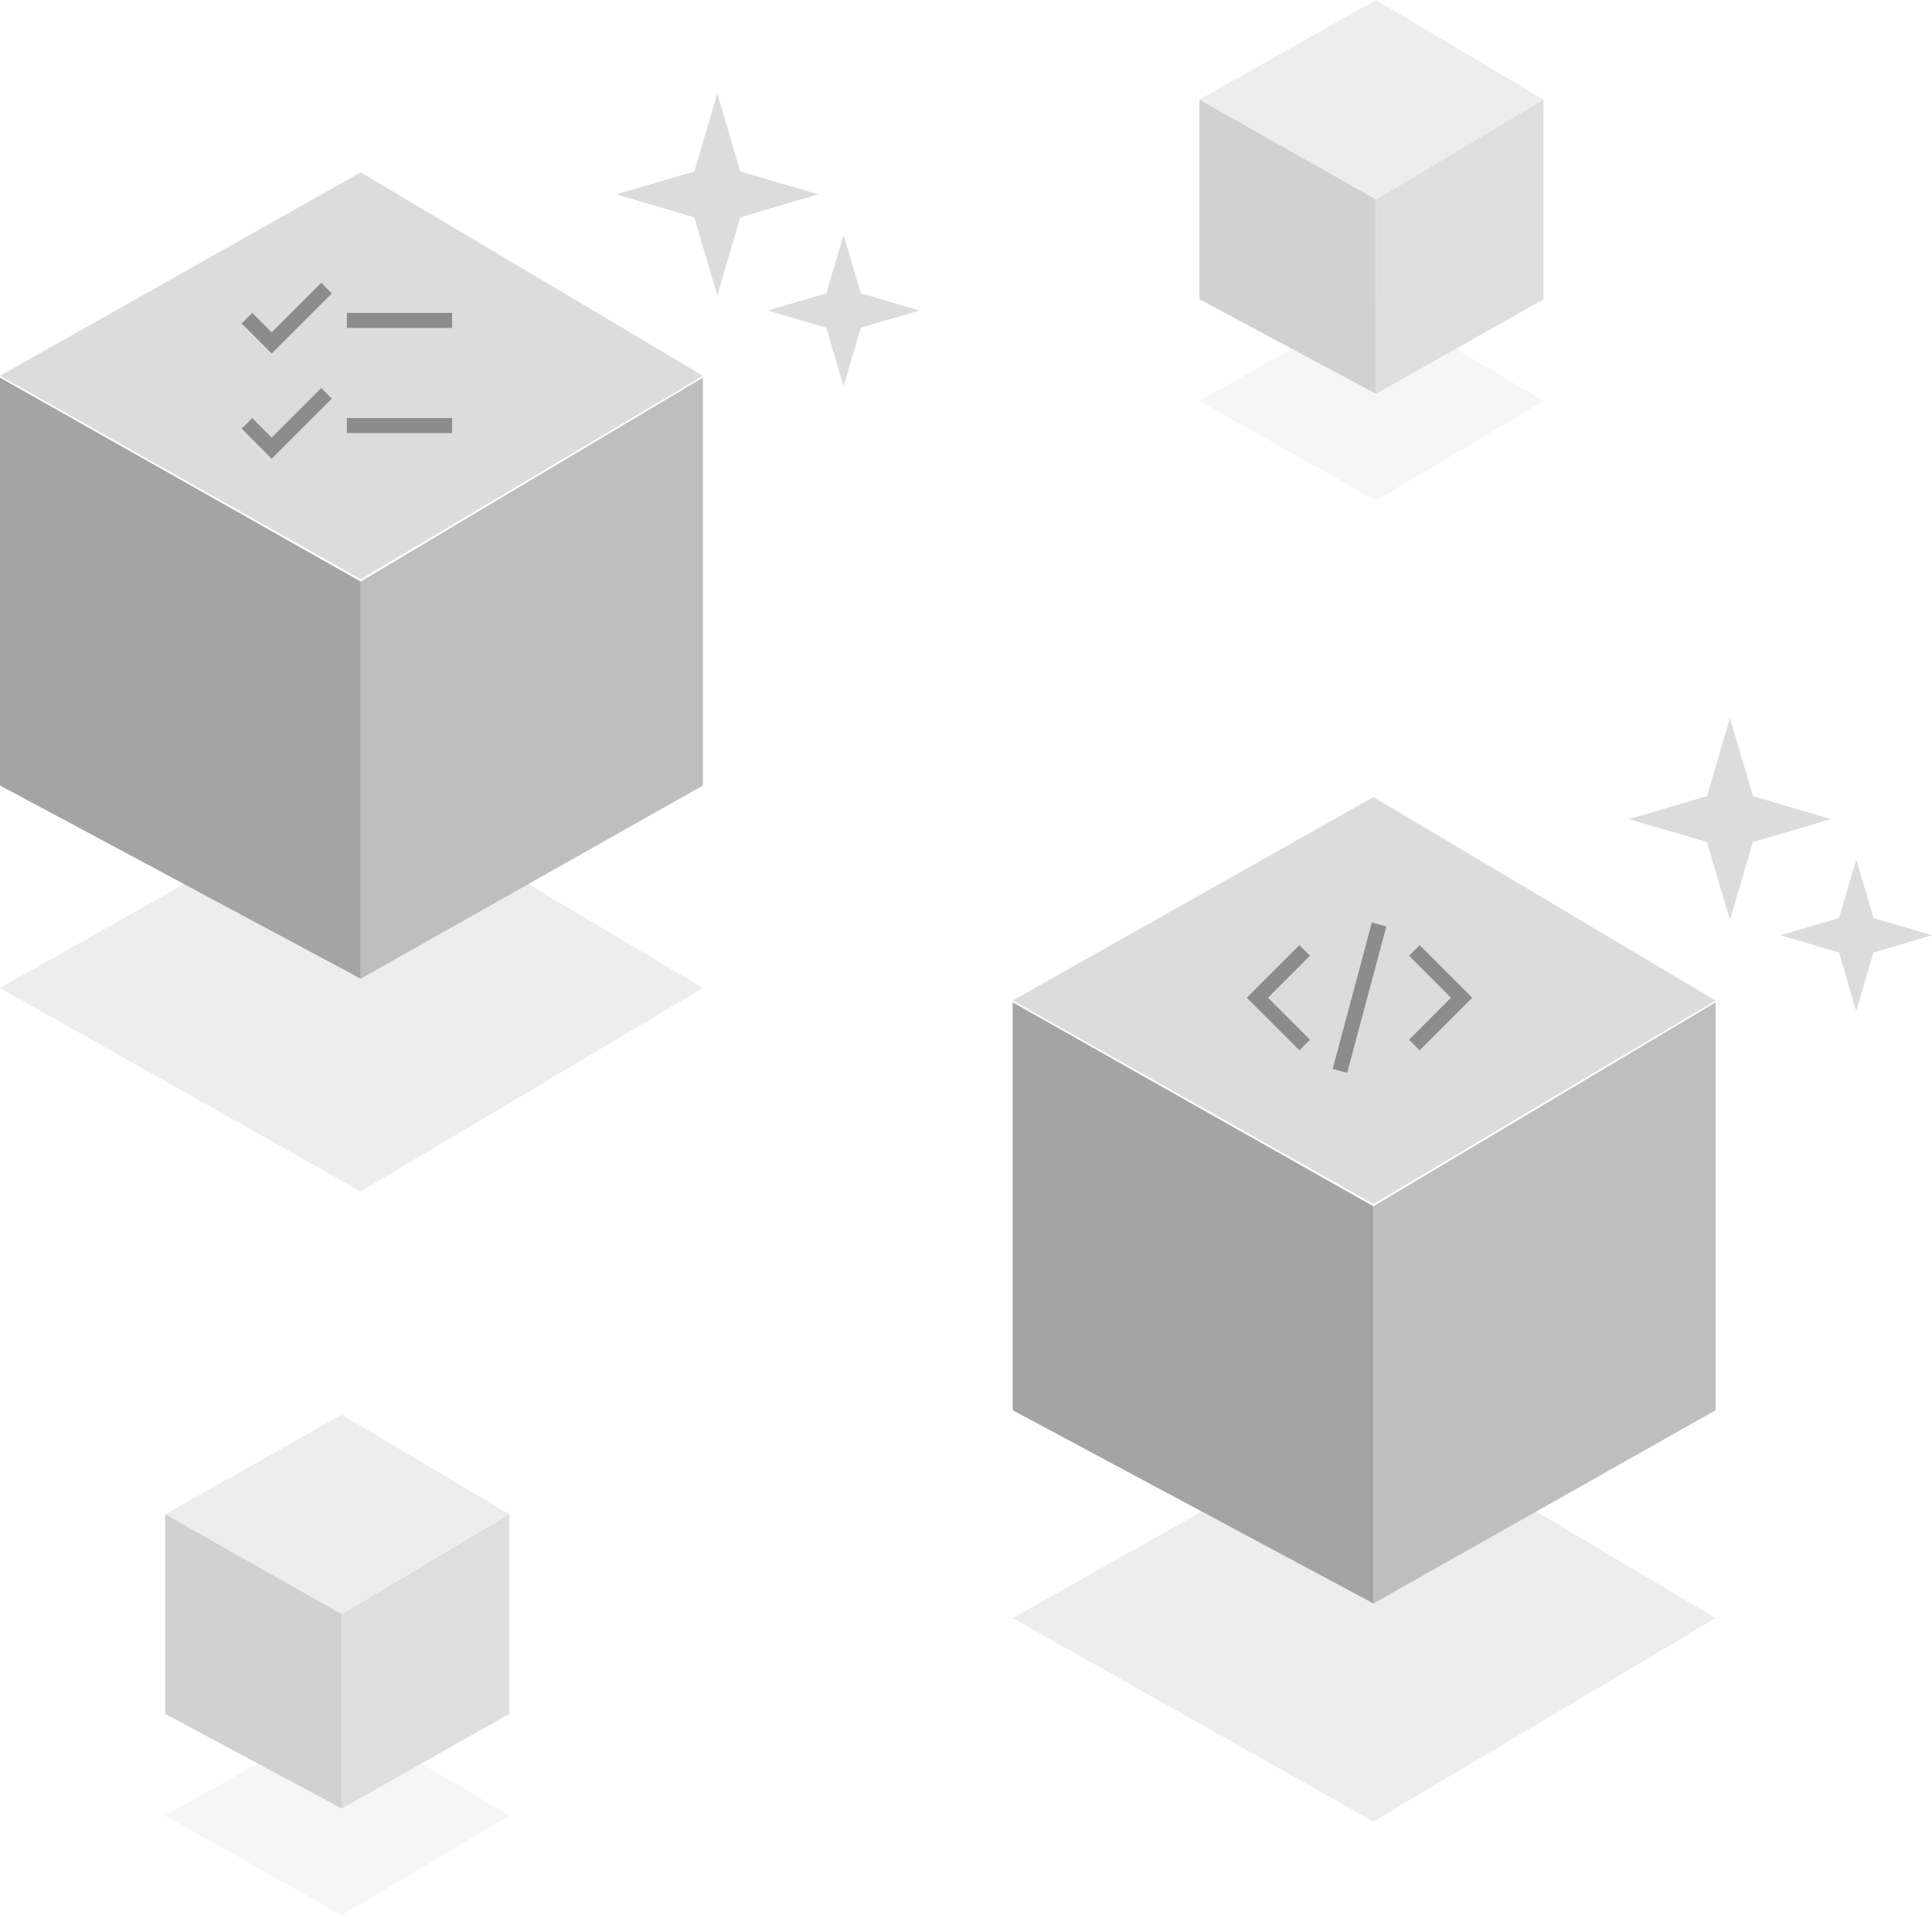 <?xml version="1.0" encoding="UTF-8"?>
<svg width="269px" height="267px" viewBox="0 0 269 267" version="1.1" xmlns="http://www.w3.org/2000/svg" xmlns:xlink="http://www.w3.org/1999/xlink">
    <!-- Generator: sketchtool 64 (101010) - https://sketch.com -->
    <title>F17E125A-302A-458D-8F87-55A1831BA302</title>
    <desc>Created with sketchtool.</desc>
    <g id="000-Resources" stroke="none" stroke-width="1" fill="none" fill-rule="evenodd">
        <g id="Cheat-sheet-03" transform="translate(-617, -343)">
            <g id="illustration/empty-space/components" transform="translate(617, 343)">
                <g>
                    <g id="Group-7" transform="translate(141, 100)">
                        <polygon id="Star" fill="#DCDCDC" points="96.673 17.261 85.802 14.066 96.673 10.871 99.868 -4.97379915e-14 103.063 10.871 113.934 14.066 103.063 17.261 99.868 28.132"></polygon>
                        <polygon id="Star-Copy" fill="#DCDCDC" points="115.054 32.638 106.901 30.242 115.054 27.845 117.451 19.692 119.847 27.845 128 30.242 119.847 32.638 117.451 40.791"></polygon>
                        <polygon id="Polygon" fill="#DCDCDC" points="50.224 11 97.872 39.331 50.224 67.663 0 39.331"></polygon>
                        <polygon id="Polygon-Copy-3" fill-opacity="0.5" fill="#DCDCDC" points="50.224 97 97.872 125.331 50.224 153.663 2.06057393e-13 125.331"></polygon>
                        <polygon id="Polygon-Copy" fill="#A4A4A4" points="50.224 67.984 50.224 123.29 2.30926389e-13 96.385 2.30926389e-13 39.584"></polygon>
                        <polygon id="Polygon-Copy-2" fill="#BEBEBE" transform="translate(74.048, 81.437) scale(-1, 1) translate(-74.048, -81.437) " points="97.872 67.984 97.872 123.29 50.224 96.385 50.224 39.584"></polygon>
                        <g id="icon/image/code/16-copy" transform="translate(32.551, 28.199)" fill="#8C8C8C">
                            <path d="M31.436,10.741 L24.112,18.066 L22.637,16.59 L28.475,10.741 L22.637,4.892 L24.112,3.417 L31.436,10.741 Z M0.046,10.741 L7.371,3.417 L8.846,4.892 L3.007,10.741 L8.846,16.59 L7.371,18.066 L0.046,10.741 Z M11.995,20.665 L17.457,0.278 L19.479,0.819 L14.017,21.204 L11.995,20.665 Z" id="Fill"></path>
                        </g>
                    </g>
                    <g id="Group-6" opacity="0.5" transform="translate(167, 0)">
                        <polygon id="Polygon-Copy-4" fill="#DCDCDC" points="24.585 1.58257246e-13 47.909 13.868 24.585 27.737 1.00867255e-13 13.868"></polygon>
                        <polygon id="Polygon-Copy-5" fill-opacity="0.5" fill="#DCDCDC" points="24.585 41.974 47.909 55.843 24.585 69.711 1.00867255e-13 55.843"></polygon>
                        <polygon id="Polygon-Copy-6" fill="#A4A4A4" points="24.585 27.771 24.585 54.844 -1.09562709e-13 41.673 -1.09562709e-13 13.868"></polygon>
                        <polygon id="Polygon-Copy-7" fill="#BEBEBE" transform="translate(36.247, 34.356) scale(-1, 1) translate(-36.247, -34.356) " points="47.909 27.771 47.909 54.844 24.585 41.673 24.585 13.868"></polygon>
                    </g>
                    <g id="Group-6-Copy" opacity="0.5" transform="translate(23, 197)">
                        <g id="Group-9" transform="translate(-0, 0)">
                            <polygon id="Polygon-Copy-4" fill="#DCDCDC" points="24.585 1.58257246e-13 47.909 13.868 24.585 27.737 1.00867255e-13 13.868"></polygon>
                            <polygon id="Polygon-Copy-5" fill-opacity="0.5" fill="#DCDCDC" points="24.585 41.974 47.909 55.843 24.585 69.711 1.00867255e-13 55.843"></polygon>
                            <polygon id="Polygon-Copy-6" fill="#A4A4A4" points="24.585 27.771 24.585 54.844 -1.09562709e-13 41.673 -1.09562709e-13 13.868"></polygon>
                            <polygon id="Polygon-Copy-7" fill="#BEBEBE" transform="translate(36.247, 34.356) scale(-1, 1) translate(-36.247, -34.356) " points="47.909 27.771 47.909 54.844 24.585 41.673 24.585 13.868"></polygon>
                        </g>
                    </g>
                    <g id="Group-7-Copy-3" transform="translate(0, 13)">
                        <g id="Group-5">
                            <polygon id="Polygon" fill="#DCDCDC" opacity="0.5" points="50.224 96.253 97.872 124.584 50.224 152.915 0 124.584"></polygon>
                            <polygon id="Star" fill="#DCDCDC" points="96.673 17.261 85.802 14.066 96.673 10.871 99.868 0 103.063 10.871 113.934 14.066 103.063 17.261 99.868 28.132"></polygon>
                            <polygon id="Star-Copy" fill="#DCDCDC" points="115.054 32.638 106.901 30.242 115.054 27.845 117.451 19.692 119.847 27.845 128 30.242 119.847 32.638 117.451 40.791"></polygon>
                            <polygon id="Polygon" fill="#DCDCDC" points="50.224 11 97.872 39.331 50.224 67.663 0 39.331"></polygon>
                            <polygon id="Polygon-Copy" fill="#A4A4A4" points="50.224 67.984 50.224 123.29 -8.49528018e-14 96.385 -8.49528018e-14 39.584"></polygon>
                            <polygon id="Polygon-Copy-2" fill="#BEBEBE" transform="translate(74.048, 81.437) scale(-1, 1) translate(-74.048, -81.437) " points="97.872 67.984 97.872 123.29 50.224 96.385 50.224 39.584"></polygon>
                            <g id="icon/image/code/16-copy" transform="translate(33.551, 26.199)" fill="#8C8C8C">
                                <path d="M14.741,4.371 L29.39,4.371 L29.39,6.463 L14.741,6.463 L14.741,4.371 Z M4.278,7.081 L1.568,4.371 L0.093,5.846 L4.278,10.031 L12.649,1.661 L11.173,0.185 L4.278,7.081 Z M14.741,19.019 L29.39,19.019 L29.39,21.112 L14.741,21.112 L14.741,19.019 Z M4.278,21.729 L1.568,19.019 L0.093,20.495 L4.278,24.68 L12.649,16.309 L11.173,14.834 L4.278,21.729 Z" id="Fill"></path>
                            </g>
                        </g>
                    </g>
                </g>
            </g>
        </g>
    </g>
</svg>